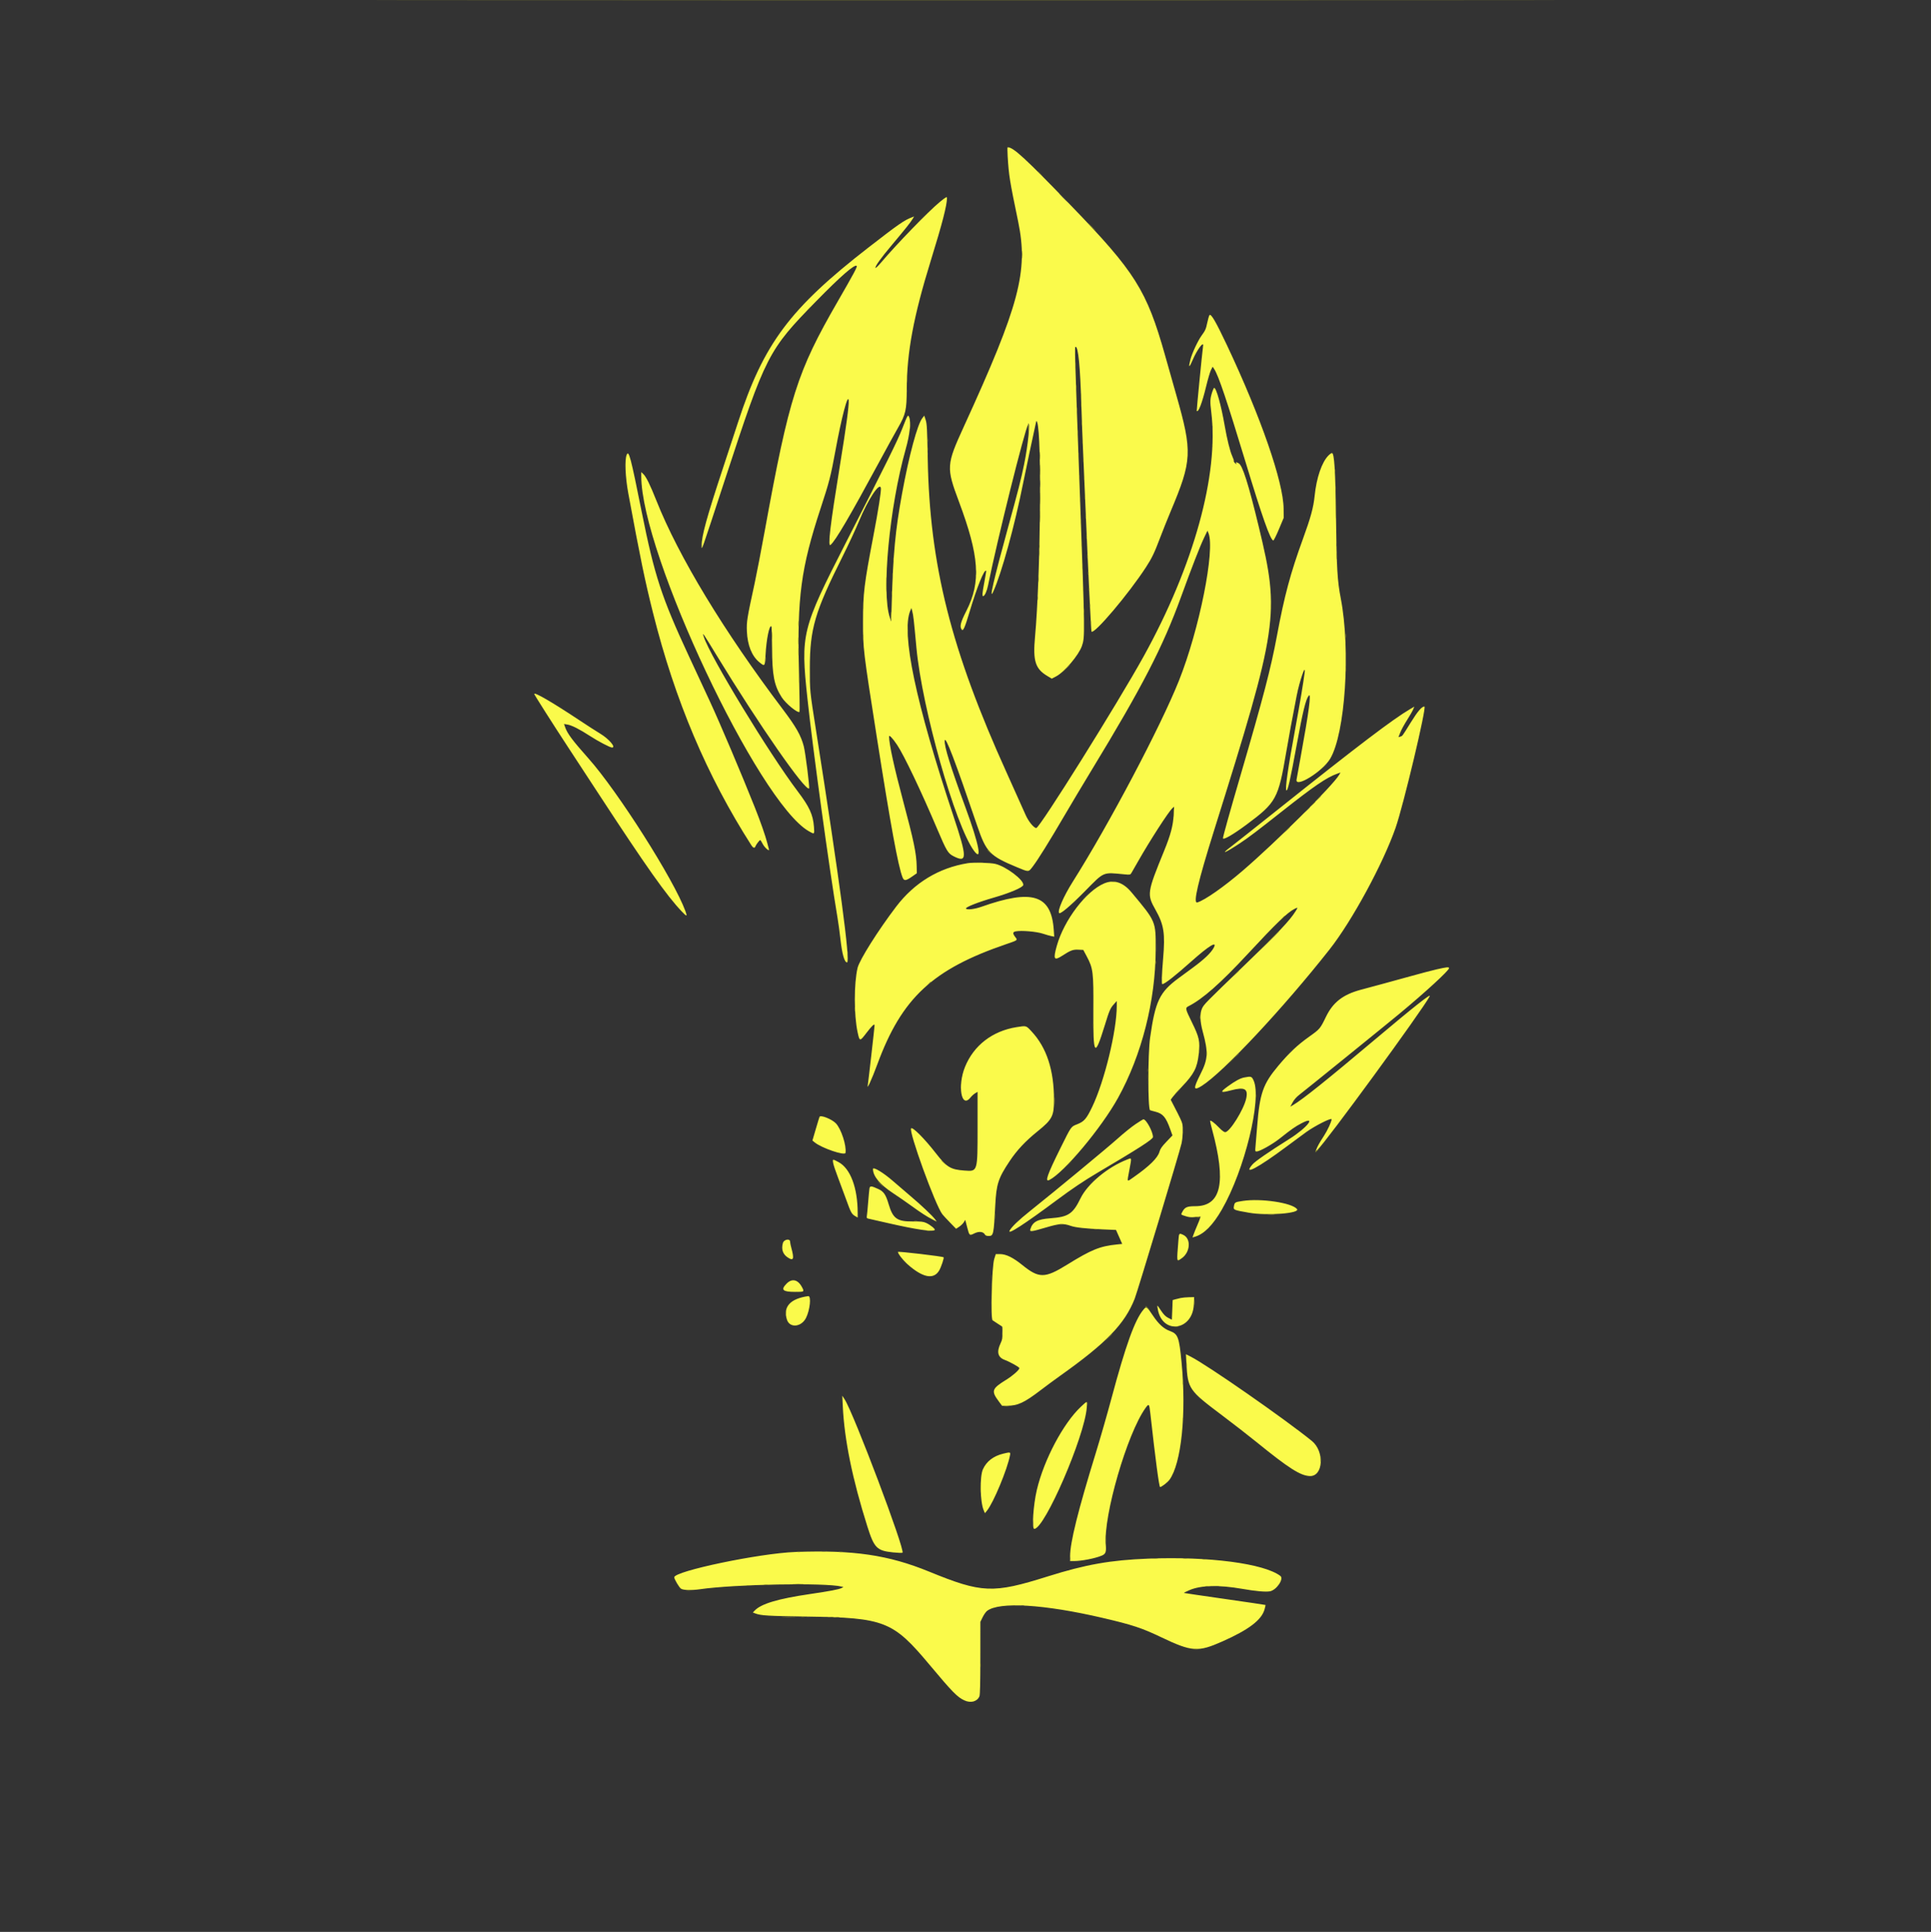 <svg id="svg" version="1.1" xmlns="http://www.w3.org/2000/svg" xmlns:xlink="http://www.w3.org/1999/xlink" width="400" height="400.141" viewBox="0, 0, 400,400.141"><rect x="0" y="0" width="400" height="400.141" fill="#333333" stroke="none"/><g id="svgg"><path id="path0" d="M208.734 32.375 C 208.978 36.365,209.130 37.311,210.912 45.917 C 213.039 56.194,211.189 63.165,199.645 88.380 C 196.038 96.258,196.000 96.833,198.617 103.833 C 202.875 115.219,203.238 120.525,200.170 126.548 C 198.957 128.931,198.752 129.764,199.221 130.405 C 199.508 130.798,199.864 129.998,200.811 126.833 C 202.386 121.569,203.890 117.835,204.279 118.223 C 204.310 118.254,204.147 119.277,203.918 120.495 C 203.444 123.008,203.405 123.559,203.708 123.460 C 204.016 123.360,204.441 122.385,204.671 121.250 C 206.613 111.674,212.209 89.210,212.986 87.877 C 213.475 87.036,212.942 92.289,212.143 96.167 C 211.480 99.388,210.976 101.368,208.826 109.199 C 205.858 120.004,204.791 124.638,205.756 122.525 C 207.451 118.811,210.202 108.829,211.919 100.167 C 212.348 98.002,214.389 88.357,214.600 87.500 C 214.701 87.091,214.705 87.090,214.840 87.442 C 215.838 90.049,215.547 119.396,214.400 131.917 C 213.944 136.881,214.452 138.509,216.918 139.991 L 217.873 140.565 218.779 140.091 C 220.489 139.195,223.459 135.691,224.117 133.795 C 224.757 131.946,224.751 131.502,223.686 102.083 C 222.593 71.926,222.590 71.833,222.815 71.833 C 223.359 71.833,223.751 75.832,223.999 83.917 C 224.095 87.033,224.246 91.121,224.336 93.000 C 224.426 94.879,224.686 100.917,224.915 106.417 C 225.404 118.144,226.013 130.723,226.097 130.814 C 226.667 131.434,233.794 123.013,237.399 117.460 C 238.617 115.584,239.123 114.531,240.300 111.417 C 240.855 109.950,241.845 107.475,242.500 105.917 C 246.944 95.348,247.027 93.649,243.672 81.833 C 242.774 78.671,241.725 74.966,241.340 73.599 C 237.541 60.122,235.155 56.328,221.778 42.500 C 212.241 32.642,209.913 30.500,208.735 30.500 C 208.671 30.500,208.671 31.344,208.734 32.375 M194.651 41.854 C 192.288 43.809,185.792 50.504,182.583 54.293 C 181.942 55.050,181.391 55.588,181.358 55.490 C 181.246 55.155,182.409 53.528,184.750 50.742 C 187.482 47.490,188.647 46.027,189.056 45.335 L 189.351 44.835 188.936 44.993 C 187.289 45.619,186.183 46.386,179.896 51.264 C 163.619 63.893,158.158 71.214,152.868 87.500 C 152.406 88.921,150.976 93.271,149.690 97.167 C 146.397 107.140,145.318 111.076,145.346 113.020 C 145.362 114.068,145.083 114.860,150.253 99.083 C 158.632 73.516,159.142 72.521,169.077 62.377 C 174.177 57.170,177.054 54.665,177.465 55.076 C 177.626 55.237,176.891 56.610,173.484 62.518 C 165.128 77.008,163.475 82.206,158.431 109.862 C 157.651 114.140,156.705 119.053,156.329 120.779 C 154.750 128.028,154.629 128.771,154.713 130.750 C 154.836 133.631,155.732 135.872,157.270 137.140 C 158.427 138.094,158.455 138.064,158.578 135.689 C 158.747 132.436,159.381 129.326,159.791 129.736 C 159.858 129.802,159.920 131.782,159.931 134.136 C 159.956 139.893,160.358 141.969,161.923 144.416 C 162.766 145.733,165.273 147.783,165.618 147.437 C 165.675 147.380,165.623 143.565,165.502 138.959 C 165.102 123.736,165.908 117.694,169.999 105.250 C 171.775 99.846,172.090 98.622,173.060 93.331 C 174.335 86.381,175.679 81.306,175.801 82.980 C 175.879 84.045,175.304 88.299,173.985 96.417 C 171.954 108.913,171.429 113.372,172.046 112.863 C 173.051 112.034,176.042 106.937,182.088 95.750 C 183.623 92.908,185.396 89.684,186.027 88.586 C 187.611 85.829,187.817 84.924,187.830 80.667 C 187.853 72.926,189.236 65.522,192.829 53.917 C 195.193 46.279,196.167 42.506,196.167 40.983 C 196.167 40.679,195.856 40.857,194.651 41.854 M250.515 65.306 C 250.415 65.492,250.221 66.180,250.083 66.833 C 249.802 68.171,249.688 68.428,248.890 69.528 C 248.138 70.563,246.922 73.168,246.596 74.441 C 246.125 76.279,246.326 76.285,247.105 74.455 C 247.948 72.474,249.354 70.570,249.222 71.589 C 248.984 73.431,247.845 85.067,247.898 85.120 C 248.250 85.473,249.010 83.489,249.848 80.028 C 250.210 78.531,250.662 77.002,250.852 76.630 L 251.197 75.954 251.516 76.436 C 252.392 77.754,254.128 82.900,257.977 95.583 C 261.466 107.080,263.123 111.777,263.753 111.954 C 263.846 111.981,264.371 110.933,264.920 109.626 L 265.917 107.250 265.897 105.333 C 265.840 99.820,261.186 86.397,254.180 71.537 C 251.814 66.519,250.794 64.784,250.515 65.306 M251.106 81.192 C 250.658 82.583,250.631 83.137,250.906 85.328 C 252.525 98.229,247.270 117.218,236.891 135.972 C 231.454 145.794,215.372 171.500,214.664 171.500 C 214.143 171.500,213.004 170.084,212.415 168.703 C 212.073 167.904,210.349 164.063,208.582 160.167 C 196.988 134.595,192.569 117.041,192.176 95.000 C 192.068 88.933,192.008 87.786,191.757 87.003 L 191.464 86.089 191.077 86.574 C 190.039 87.876,188.308 94.305,186.856 102.250 C 185.463 109.873,185.011 114.654,184.722 124.828 L 184.611 128.739 184.326 127.898 C 182.568 122.726,184.240 104.987,187.615 93.013 C 188.455 90.031,188.739 87.460,188.342 86.431 C 188.089 85.777,188.032 85.870,186.909 88.750 C 185.900 91.337,183.725 95.738,175.269 112.300 C 166.059 130.339,165.825 131.284,167.255 144.667 C 168.385 155.243,171.772 179.914,173.501 190.167 C 173.679 191.221,173.940 193.128,174.080 194.404 C 174.432 197.596,174.919 199.333,175.462 199.333 C 176.198 199.333,173.927 182.353,169.020 151.167 C 167.735 143.001,167.749 143.144,167.756 138.333 C 167.767 130.228,168.791 126.740,174.524 115.289 C 175.727 112.884,177.271 109.567,177.954 107.917 C 179.803 103.451,182.209 99.796,182.468 101.059 C 182.578 101.590,181.946 105.640,180.919 111.000 C 178.997 121.032,178.774 122.869,178.771 128.750 C 178.768 134.384,178.804 134.681,181.599 152.500 C 184.499 170.985,186.051 179.444,186.959 181.721 C 187.272 182.508,187.630 182.471,189.000 181.512 L 189.917 180.870 189.887 179.392 C 189.835 176.785,189.285 174.140,187.094 165.948 C 185.238 159.011,184.167 154.105,184.167 152.542 C 184.167 152.124,184.900 152.889,185.830 154.278 C 187.268 156.426,190.791 163.817,194.158 171.750 C 196.072 176.258,196.367 176.750,197.508 177.336 C 200.377 178.808,200.378 177.662,197.510 169.056 C 189.696 145.600,186.641 131.064,188.563 126.492 L 188.801 125.927 188.968 126.588 C 189.209 127.536,189.277 128.134,189.835 134.167 C 190.994 146.703,197.867 170.946,201.756 176.214 C 203.527 178.613,202.799 174.875,200.023 167.318 C 196.897 158.807,195.566 154.526,195.696 153.393 C 195.823 152.274,197.858 157.609,202.437 171.070 C 204.291 176.520,205.035 177.293,210.667 179.624 C 213.168 180.659,213.020 180.666,213.929 179.484 C 214.983 178.114,217.337 174.333,220.455 169.000 C 221.875 166.571,224.406 162.333,226.079 159.583 C 236.625 142.249,240.891 133.986,244.683 123.541 C 246.847 117.581,248.578 113.135,249.404 111.417 L 250.125 109.917 250.329 110.417 C 251.745 113.879,248.435 130.408,244.206 141.000 C 240.395 150.543,229.706 170.782,222.230 182.611 C 220.320 185.632,218.984 188.707,219.401 189.123 C 219.662 189.384,221.750 187.617,224.667 184.663 C 228.847 180.431,228.312 180.659,233.024 181.105 C 234.066 181.203,234.145 181.186,234.370 180.813 C 234.502 180.595,235.120 179.517,235.744 178.418 C 238.163 174.155,242.068 168.103,242.846 167.411 L 243.214 167.083 243.123 168.750 C 242.998 171.026,242.499 172.909,241.135 176.250 C 237.614 184.873,237.559 185.243,239.350 188.423 C 241.109 191.548,241.383 193.296,240.934 198.558 C 240.655 201.841,240.593 203.833,240.772 203.833 C 241.248 203.833,243.391 202.154,246.864 199.059 C 250.446 195.867,252.245 194.782,251.409 196.317 C 250.831 197.381,249.448 198.696,247.081 200.437 C 246.099 201.159,244.761 202.144,244.107 202.625 C 240.207 205.494,239.310 207.375,238.242 214.924 C 237.772 218.243,237.757 229.479,238.221 229.944 C 238.247 229.969,238.751 230.113,239.342 230.263 C 240.893 230.657,241.508 231.382,242.405 233.879 L 242.870 235.175 241.633 236.469 C 240.666 237.482,240.346 237.944,240.165 238.590 C 239.815 239.841,238.063 241.560,234.848 243.805 C 233.347 244.854,233.448 245.006,233.928 242.416 C 234.452 239.590,234.492 239.777,233.458 240.178 C 229.456 241.732,225.296 245.193,223.834 248.186 C 222.246 251.434,221.315 252.055,217.621 252.329 C 214.876 252.532,213.896 253.068,213.424 254.625 C 213.258 255.175,213.686 255.124,216.678 254.238 C 219.464 253.413,220.263 253.363,221.818 253.911 C 222.769 254.247,224.907 254.481,228.381 254.630 L 231.179 254.750 231.820 256.197 L 232.460 257.644 231.355 257.757 C 227.848 258.112,226.076 258.831,221.083 261.923 C 216.428 264.805,215.230 264.815,211.750 262.000 C 209.857 260.469,208.414 259.760,207.179 259.754 L 206.274 259.750 205.955 260.750 C 205.456 262.317,205.164 273.148,205.613 273.463 C 205.780 273.580,206.292 273.918,206.750 274.213 L 207.583 274.750 207.632 276.052 C 207.674 277.163,207.619 277.485,207.257 278.250 C 206.413 280.034,206.692 281.133,208.124 281.666 C 209.200 282.066,211.167 283.166,211.167 283.367 C 211.167 283.727,209.789 284.944,208.435 285.780 C 205.419 287.642,205.272 288.087,206.939 290.320 L 207.571 291.167 208.584 291.167 C 210.811 291.167,212.148 290.549,215.547 287.951 C 216.667 287.095,218.521 285.728,219.667 284.914 C 229.192 278.148,232.993 274.214,235.046 269.000 C 235.640 267.490,244.428 238.366,244.752 236.833 C 245.028 235.527,245.100 233.558,244.903 232.733 C 244.787 232.245,244.434 231.497,243.194 229.100 L 242.513 227.784 242.875 227.267 C 243.075 226.983,243.954 226.000,244.828 225.083 C 247.346 222.444,248.003 221.165,248.317 218.292 C 248.604 215.657,248.436 214.876,246.905 211.750 C 245.512 208.907,245.483 208.769,246.193 208.409 C 249.149 206.910,252.829 203.661,258.549 197.500 C 264.347 191.255,266.675 189.010,268.117 188.273 C 268.872 187.887,268.890 187.916,268.394 188.708 C 267.158 190.686,264.810 193.169,257.833 199.881 C 249.733 207.674,249.375 208.038,248.999 208.868 C 248.514 209.937,248.565 211.533,249.153 213.705 C 250.318 218.002,250.241 219.377,248.660 222.493 C 247.120 225.530,247.183 226.030,248.966 224.895 C 253.445 222.046,265.737 208.920,275.402 196.667 C 280.052 190.771,286.493 178.909,289.094 171.449 C 290.719 166.791,295.584 146.333,295.067 146.333 C 294.515 146.333,293.668 147.325,292.218 149.667 C 290.391 152.615,290.531 152.428,290.051 152.573 L 289.685 152.683 290.066 151.710 C 290.276 151.175,290.903 150.021,291.460 149.146 C 292.017 148.271,292.585 147.286,292.723 146.957 L 292.973 146.358 292.111 146.862 C 288.538 148.954,281.326 154.431,264.833 167.579 C 260.021 171.415,255.538 174.965,254.871 175.467 C 252.651 177.138,253.872 176.625,256.917 174.608 C 258.635 173.469,260.458 172.088,265.471 168.127 C 272.195 162.813,274.819 161.020,276.997 160.251 L 277.679 160.010 277.381 160.517 C 276.082 162.723,264.221 174.503,257.417 180.344 C 253.520 183.689,249.560 186.459,248.016 186.919 C 247.092 187.195,248.149 182.660,251.494 172.000 C 264.806 129.581,265.144 127.291,260.767 109.167 C 258.593 100.160,257.376 96.328,256.568 95.943 C 255.990 95.668,255.965 95.667,256.070 95.942 C 256.171 96.206,256.152 96.205,255.844 95.927 C 255.659 95.759,255.543 95.565,255.586 95.495 C 255.629 95.426,255.480 94.966,255.255 94.474 C 254.791 93.460,254.190 91.030,253.675 88.083 C 252.938 83.863,251.950 80.333,251.506 80.333 C 251.439 80.333,251.259 80.720,251.106 81.192 M129.818 94.193 C 129.380 95.233,129.528 98.818,130.147 102.167 C 132.657 115.732,133.577 120.182,135.264 126.917 C 139.806 145.046,146.437 160.707,155.671 175.122 C 155.990 175.619,156.323 175.726,156.448 175.372 C 156.585 174.981,157.320 174.000,157.475 174.000 C 157.544 174.000,157.760 174.329,157.955 174.730 C 158.338 175.519,159.458 176.509,159.278 175.900 C 159.226 175.726,159.068 175.124,158.926 174.563 C 158.563 173.127,157.515 170.131,156.359 167.227 C 153.610 160.324,149.110 149.706,147.079 145.333 C 145.822 142.629,143.838 138.354,142.668 135.833 C 137.021 123.663,135.577 119.238,132.906 105.917 C 130.645 94.639,130.255 93.158,129.818 94.193 M275.196 94.330 C 273.813 95.713,272.706 98.939,272.323 102.707 C 272.076 105.127,271.517 107.181,269.882 111.667 C 267.318 118.700,266.049 123.432,264.517 131.672 C 263.267 138.395,261.712 144.358,256.997 160.500 C 254.774 168.110,253.333 173.264,253.333 173.603 C 253.333 174.075,255.397 172.890,258.207 170.804 C 264.368 166.230,264.794 165.455,266.430 155.833 C 266.987 152.559,267.697 148.724,268.604 144.091 C 269.207 141.014,270.521 137.225,270.247 139.352 C 269.962 141.569,269.320 145.409,268.403 150.380 C 266.790 159.119,266.168 163.402,266.469 163.702 C 266.730 163.963,267.272 161.583,268.581 154.417 C 269.871 147.360,270.482 144.856,271.104 144.083 C 271.673 143.376,271.147 147.360,269.432 156.750 C 269.013 159.042,268.628 161.163,268.577 161.464 C 268.256 163.334,273.981 159.786,275.546 157.145 C 278.661 151.887,279.800 134.651,277.739 123.952 C 277.025 120.249,276.883 117.826,276.747 107.000 C 276.627 97.437,276.397 93.833,275.908 93.833 C 275.789 93.833,275.469 94.057,275.196 94.330 M132.833 98.603 C 132.833 114.740,157.090 166.168,167.523 172.151 C 168.742 172.850,168.731 172.860,168.606 171.239 C 168.413 168.728,167.677 167.122,165.252 163.917 C 159.372 156.148,147.117 135.995,145.792 131.917 C 145.429 130.798,145.503 130.904,148.454 135.750 C 157.123 149.987,166.874 164.014,167.599 163.290 C 167.755 163.134,166.846 155.907,166.504 154.583 C 165.925 152.345,164.908 150.549,162.161 146.917 C 149.975 130.799,140.569 115.275,135.975 103.696 C 134.662 100.387,133.838 98.719,133.239 98.157 L 132.833 97.775 132.833 98.603 M110.667 143.738 C 110.667 143.890,114.547 149.993,117.721 154.833 C 119.555 157.629,122.389 161.958,124.019 164.452 C 133.867 179.523,138.146 185.572,141.233 188.792 C 142.299 189.903,142.410 189.890,141.979 188.708 C 139.616 182.236,127.975 163.905,121.890 157.075 C 118.635 153.422,117.541 151.963,117.084 150.667 L 116.833 149.957 117.525 150.068 C 118.422 150.211,120.051 151.035,122.198 152.431 C 123.915 153.547,126.371 154.833,126.785 154.833 C 127.665 154.833,126.134 153.036,124.333 151.955 C 123.554 151.487,121.604 150.232,120.000 149.166 C 114.450 145.478,110.667 143.278,110.667 143.738 M200.500 178.779 C 194.471 179.755,189.411 182.823,185.627 187.798 C 181.895 192.703,178.035 198.829,177.646 200.461 C 176.879 203.678,176.881 210.261,177.650 213.800 C 178.073 215.749,178.097 215.751,179.485 213.936 C 180.637 212.431,181.167 211.940,181.167 212.379 C 181.167 212.698,179.837 224.384,179.764 224.708 C 179.473 225.996,180.553 223.658,181.751 220.408 C 186.804 206.696,193.184 200.758,208.458 195.548 C 210.829 194.739,210.822 194.744,210.356 194.147 C 209.733 193.349,209.749 193.031,210.419 192.905 C 211.601 192.684,214.671 192.944,216.000 193.379 C 216.688 193.604,217.505 193.836,217.817 193.895 L 218.383 194.002 218.279 192.543 C 217.763 185.323,213.837 184.085,203.292 187.817 C 201.872 188.320,200.291 188.503,200.097 188.188 C 199.926 187.913,202.616 186.852,205.845 185.922 C 209.183 184.960,211.874 183.813,211.966 183.314 C 212.154 182.293,208.401 179.453,206.167 178.927 C 205.158 178.689,201.626 178.597,200.500 178.779 M228.743 182.968 C 224.995 184.538,220.415 190.561,218.915 195.894 C 218.120 198.720,218.324 199.071,220.092 197.921 C 221.758 196.838,222.271 196.647,223.375 196.701 L 224.400 196.750 225.111 198.083 C 226.439 200.572,226.534 201.349,226.486 209.246 C 226.428 218.768,226.743 219.194,228.836 212.417 C 229.825 209.210,229.990 208.831,230.773 207.958 L 231.333 207.332 231.333 208.347 C 231.333 213.490,228.792 223.937,226.250 229.250 C 225.064 231.728,224.587 232.283,223.163 232.847 C 221.823 233.377,221.957 233.189,219.687 237.765 C 216.909 243.369,216.372 244.910,217.375 244.400 C 220.433 242.848,228.143 233.635,231.588 227.417 C 236.496 218.560,239.365 207.293,239.398 196.750 C 239.416 190.752,239.498 190.946,234.379 184.814 C 232.653 182.747,230.754 182.125,228.743 182.968 M297.603 200.775 C 296.605 201.004,294.318 201.604,292.519 202.107 C 290.721 202.610,287.862 203.393,286.167 203.848 C 284.471 204.303,282.521 204.828,281.833 205.015 C 278.170 206.010,276.123 207.605,274.670 210.599 C 273.471 213.070,273.414 213.138,271.213 214.705 C 268.738 216.467,267.064 218.043,264.791 220.750 C 261.626 224.518,260.945 226.465,260.419 233.250 C 260.284 234.992,260.128 236.885,260.073 237.458 C 259.981 238.419,259.999 238.500,260.303 238.500 C 260.928 238.500,263.587 237.010,265.083 235.822 C 267.557 233.857,268.263 233.362,269.586 232.665 C 272.839 230.952,270.809 233.567,267.057 235.921 C 262.808 238.589,260.002 240.528,259.437 241.188 C 257.370 243.603,260.518 241.948,266.583 237.430 C 268.325 236.133,270.125 234.804,270.583 234.476 C 272.424 233.158,275.833 231.440,275.833 231.830 C 275.833 232.307,275.008 234.092,274.234 235.288 C 273.290 236.745,272.931 237.388,272.654 238.116 L 272.483 238.567 272.843 238.242 C 274.584 236.669,294.622 209.265,296.158 206.355 C 296.543 205.626,292.871 208.529,284.583 215.507 C 274.810 223.736,269.926 227.646,267.932 228.837 L 267.280 229.227 267.765 228.332 C 268.074 227.762,268.574 227.191,269.142 226.760 C 270.225 225.939,287.148 212.243,289.833 210.015 C 295.279 205.496,300.167 201.007,300.167 200.526 C 300.167 200.252,299.663 200.300,297.603 200.775 M210.583 212.744 C 205.579 213.536,201.695 216.532,199.895 220.988 C 198.309 224.916,199.141 229.672,201.008 227.348 C 201.277 227.014,201.722 226.607,201.998 226.444 L 202.500 226.148 202.500 233.496 C 202.500 242.779,202.539 242.650,199.784 242.449 C 196.888 242.238,196.132 241.776,193.819 238.806 C 191.523 235.856,189.062 233.383,188.742 233.703 C 188.174 234.271,193.752 249.638,195.202 251.500 C 195.381 251.729,196.094 252.501,196.788 253.214 L 198.049 254.512 198.698 254.083 C 199.054 253.847,199.482 253.431,199.647 253.158 L 199.949 252.663 200.328 254.123 C 200.808 255.971,200.808 255.971,201.838 255.461 C 202.787 254.992,203.691 255.090,204.017 255.698 C 204.131 255.911,204.372 256.000,204.831 256.000 C 205.789 256.000,205.861 255.658,206.164 249.667 C 206.387 245.253,206.780 244.044,209.146 240.494 C 210.663 238.218,212.415 236.351,214.954 234.303 C 217.954 231.884,218.333 231.158,218.333 227.838 C 218.333 221.616,216.811 216.971,213.671 213.615 C 212.525 212.389,212.633 212.420,210.583 212.744 M257.712 223.176 C 256.890 223.338,255.860 223.901,254.292 225.044 C 252.641 226.248,252.789 226.413,255.000 225.833 C 257.820 225.094,258.580 225.500,258.148 227.512 C 257.656 229.809,254.727 234.500,253.785 234.500 C 253.572 234.500,253.091 234.145,252.590 233.619 C 251.571 232.551,250.667 231.882,250.667 232.197 C 250.667 232.318,250.850 233.092,251.074 233.917 C 254.063 244.920,252.986 249.833,247.585 249.833 C 245.879 249.833,245.412 250.041,244.901 251.030 C 244.595 251.623,244.536 251.552,245.625 251.907 C 246.292 252.126,246.760 252.165,247.601 252.075 L 248.703 251.957 248.583 252.354 C 248.517 252.572,248.240 253.263,247.968 253.891 C 247.696 254.518,247.373 255.318,247.250 255.667 L 247.026 256.303 247.481 256.172 C 249.408 255.620,251.236 253.780,253.127 250.491 C 257.799 242.368,261.426 227.589,259.681 223.792 C 259.283 222.925,259.166 222.889,257.712 223.176 M169.764 231.313 C 169.729 231.370,169.384 232.500,168.996 233.824 L 168.291 236.231 168.770 236.622 C 170.208 237.796,175.032 239.435,175.140 238.787 C 175.387 237.305,174.241 233.793,173.141 232.660 C 172.306 231.800,170.021 230.888,169.764 231.313 M235.238 232.826 C 234.419 233.372,232.737 234.729,231.500 235.842 C 229.374 237.754,218.629 246.638,213.308 250.883 C 211.029 252.701,209.547 254.122,209.143 254.878 C 208.592 255.907,212.135 253.614,219.083 248.445 C 222.112 246.192,224.555 244.553,227.333 242.912 C 235.958 237.819,238.829 235.970,238.832 235.511 C 238.838 234.421,237.443 231.833,236.848 231.833 C 236.781 231.833,236.056 232.280,235.238 232.826 M172.586 240.875 C 172.650 241.265,173.077 242.558,173.536 243.750 C 173.995 244.942,174.769 247.028,175.256 248.385 C 176.252 251.161,176.413 251.459,177.147 251.884 L 177.667 252.186 177.667 251.253 C 177.667 246.020,176.158 242.008,173.698 240.697 C 172.443 240.028,172.448 240.027,172.586 240.875 M180.833 242.125 C 180.833 243.616,182.259 245.334,184.987 247.128 C 186.048 247.827,187.704 248.970,188.667 249.669 C 190.741 251.176,192.011 251.997,193.182 252.591 L 194.042 253.027 193.703 252.555 C 193.194 251.845,190.821 249.598,188.667 247.786 C 187.612 246.899,185.956 245.478,184.985 244.628 C 183.003 242.892,180.833 241.584,180.833 242.125 M180.098 246.207 C 180.052 246.506,179.934 247.762,179.837 249.000 C 179.739 250.237,179.621 251.492,179.573 251.787 C 179.499 252.245,179.543 252.336,179.868 252.407 C 180.078 252.453,181.900 252.867,183.918 253.327 C 189.890 254.689,193.216 255.178,193.632 254.755 C 193.801 254.582,192.713 253.689,191.861 253.301 C 191.253 253.024,190.798 252.975,188.984 252.989 C 185.848 253.014,184.958 252.373,184.098 249.467 C 183.495 247.431,183.074 246.803,181.967 246.288 C 180.450 245.583,180.197 245.572,180.098 246.207 M257.443 248.740 C 255.784 248.992,255.749 249.014,255.598 249.866 C 255.467 250.601,255.539 250.632,258.750 251.190 C 262.507 251.844,269.407 251.309,268.670 250.421 C 267.593 249.122,261.211 248.167,257.443 248.740 M244.113 256.792 C 243.734 261.614,243.692 261.368,244.767 260.632 C 246.567 259.398,246.775 256.564,245.122 255.780 C 244.249 255.365,244.223 255.391,244.113 256.792 M162.175 257.458 C 161.818 258.746,162.145 259.747,163.146 260.427 C 164.385 261.269,164.564 260.787,163.904 258.391 C 163.773 257.919,163.667 257.375,163.667 257.183 C 163.667 256.463,162.386 256.700,162.175 257.458 M186.000 259.301 C 186.000 259.657,187.048 261.016,187.930 261.805 C 191.122 264.656,193.412 265.112,194.564 263.124 C 194.958 262.444,195.595 260.540,195.470 260.415 C 195.280 260.225,186.000 259.133,186.000 259.301 M162.888 265.920 C 161.697 267.163,162.141 267.574,164.682 267.580 C 166.591 267.584,166.625 267.564,166.186 266.704 C 165.315 264.997,164.058 264.698,162.888 265.920 M167.417 268.457 C 163.682 268.978,162.147 270.686,163.019 273.350 C 163.591 275.098,165.980 274.886,166.949 273.000 C 167.786 271.373,168.095 268.362,167.417 268.457 M244.583 268.845 C 244.217 268.923,243.692 269.051,243.417 269.130 L 242.917 269.273 242.833 271.307 L 242.750 273.341 242.000 272.962 C 241.446 272.682,241.056 272.290,240.508 271.464 C 239.644 270.161,239.647 270.162,239.849 271.250 C 240.824 276.479,247.050 275.608,247.301 270.208 L 247.373 268.667 246.312 268.685 C 245.728 268.695,244.950 268.767,244.583 268.845 M236.839 271.286 C 235.067 273.400,233.193 278.611,230.227 289.667 C 229.354 292.921,227.900 297.983,226.996 300.917 C 223.290 312.941,221.667 319.470,221.667 322.350 L 221.667 323.333 222.458 323.333 C 224.045 323.331,226.876 322.778,228.225 322.206 C 229.037 321.862,229.187 321.458,229.060 319.954 C 228.551 313.922,233.488 296.926,237.282 291.644 C 238.009 290.632,238.060 290.692,238.298 292.833 C 239.344 302.248,240.107 308.000,240.311 308.000 C 240.610 308.000,241.847 307.047,242.241 306.512 C 244.712 303.163,245.781 292.817,244.756 282.167 C 244.251 276.922,244.018 276.294,242.348 275.685 C 241.073 275.221,240.024 274.271,238.842 272.513 C 237.508 270.529,237.485 270.515,236.839 271.286 M245.762 282.371 C 246.051 287.683,246.237 287.953,253.223 293.201 C 255.438 294.865,258.600 297.321,260.250 298.660 C 267.012 304.148,269.397 305.667,271.342 305.725 C 274.124 305.807,274.409 300.609,271.741 298.447 C 266.037 293.826,250.076 282.721,246.660 280.997 L 245.660 280.492 245.762 282.371 M174.580 291.250 C 174.911 298.228,176.577 306.380,179.672 316.167 C 181.082 320.623,181.635 321.185,184.957 321.532 C 185.986 321.640,186.883 321.673,186.950 321.605 C 187.523 321.032,176.855 292.756,174.963 289.833 L 174.477 289.083 174.580 291.250 M223.924 291.351 C 220.264 294.775,216.255 302.330,214.779 308.583 C 214.043 311.704,213.714 316.667,214.244 316.667 C 216.396 316.667,224.659 297.582,225.122 291.542 C 225.234 290.083,225.273 290.090,223.924 291.351 M207.795 301.092 C 205.785 301.580,204.355 302.681,203.612 304.313 C 202.926 305.819,203.018 311.036,203.761 312.794 L 204.024 313.417 204.433 312.917 C 205.800 311.248,208.710 304.241,209.227 301.375 C 209.341 300.745,209.279 300.733,207.795 301.092 M164.750 321.450 C 157.330 321.724,139.667 325.417,139.667 326.694 C 139.667 327.081,140.692 328.812,141.067 329.057 C 141.552 329.375,143.249 329.423,145.007 329.169 C 152.171 328.132,170.933 327.778,174.316 328.616 L 174.716 328.715 174.316 328.923 C 173.773 329.205,171.908 329.559,167.750 330.170 C 161.128 331.143,157.644 332.188,156.318 333.600 L 155.951 333.990 156.434 334.174 C 157.628 334.629,158.913 334.708,167.167 334.831 C 183.246 335.071,184.971 335.750,192.563 344.828 C 197.277 350.465,198.288 351.499,199.750 352.181 C 201.085 352.805,202.400 352.457,202.882 351.353 C 203.016 351.047,203.075 348.675,203.078 343.417 L 203.083 335.917 203.552 334.962 C 203.810 334.437,204.214 333.856,204.450 333.670 C 206.940 331.712,216.262 332.271,228.417 335.108 C 234.567 336.544,236.488 337.177,240.500 339.090 C 246.919 342.150,248.145 342.234,253.250 339.964 C 258.647 337.564,261.302 335.556,261.930 333.397 C 262.077 332.890,262.172 332.453,262.140 332.426 C 262.109 332.399,258.296 331.835,253.667 331.173 C 249.037 330.511,245.232 329.952,245.210 329.931 C 245.188 329.910,245.713 329.654,246.377 329.363 C 248.703 328.344,252.492 328.244,257.250 329.076 C 260.126 329.579,262.184 329.763,263.069 329.597 C 264.430 329.342,266.012 327.005,265.225 326.412 C 261.799 323.831,250.449 322.344,237.882 322.829 C 230.032 323.131,224.911 324.037,217.025 326.517 C 205.654 330.092,203.425 330.001,192.452 325.514 C 184.020 322.066,176.788 321.005,164.750 321.450 " stroke="none" fill="#fafa4b" fill-rule="evenodd"></path><path id="path1" d="M399.916 199.917 C 399.916 309.825,399.935 354.763,399.958 299.778 C 399.981 244.793,399.981 154.868,399.958 99.945 C 399.935 45.021,399.916 90.008,399.916 199.917 M223.883 83.833 C 223.883 84.337,223.915 84.544,223.953 84.292 C 223.991 84.040,223.991 83.627,223.953 83.375 C 223.915 83.123,223.883 83.329,223.883 83.833 M192.205 91.167 C 192.205 91.487,192.240 91.619,192.282 91.458 C 192.323 91.298,192.323 91.035,192.282 90.875 C 192.240 90.715,192.205 90.846,192.205 91.167 M192.205 93.000 C 192.205 93.321,192.240 93.452,192.282 93.292 C 192.323 93.131,192.323 92.869,192.282 92.708 C 192.240 92.548,192.205 92.679,192.205 93.000 M215.395 97.333 C 215.395 98.296,215.423 98.690,215.456 98.208 C 215.490 97.727,215.490 96.940,215.456 96.458 C 215.423 95.977,215.395 96.371,215.395 97.333 M276.717 101.167 C 276.717 101.671,276.748 101.877,276.786 101.625 C 276.824 101.373,276.824 100.960,276.786 100.708 C 276.748 100.456,276.717 100.662,276.717 101.167 M215.397 103.250 C 215.397 104.350,215.424 104.778,215.457 104.202 C 215.490 103.625,215.489 102.725,215.456 102.202 C 215.423 101.678,215.397 102.150,215.397 103.250 M215.205 113.167 C 215.205 113.487,215.240 113.619,215.282 113.458 C 215.323 113.298,215.323 113.035,215.282 112.875 C 215.240 112.715,215.205 112.846,215.205 113.167 M165.388 132.750 C 165.389 133.392,165.419 133.634,165.455 133.288 C 165.491 132.942,165.490 132.417,165.454 132.121 C 165.417 131.825,165.387 132.108,165.388 132.750 M271.824 166.625 L 271.250 167.250 271.875 166.676 C 272.457 166.141,272.577 166.000,272.449 166.000 C 272.422 166.000,272.140 166.281,271.824 166.625 M254.991 219.792 L 254.417 220.417 255.042 219.842 C 255.385 219.526,255.667 219.245,255.667 219.217 C 255.667 219.090,255.526 219.210,254.991 219.792 M237.714 222.917 C 237.716 223.375,237.748 223.543,237.786 223.289 C 237.825 223.036,237.824 222.661,237.784 222.456 C 237.744 222.251,237.713 222.458,237.714 222.917 M260.205 227.000 C 260.205 227.321,260.240 227.452,260.282 227.292 C 260.323 227.131,260.323 226.869,260.282 226.708 C 260.240 226.548,260.205 226.679,260.205 227.000 M221.324 241.125 L 220.750 241.750 221.375 241.176 C 221.719 240.860,222.000 240.578,222.000 240.551 C 222.000 240.423,221.859 240.543,221.324 241.125 M205.375 264.417 C 205.377 264.783,205.411 264.914,205.451 264.706 C 205.491 264.499,205.490 264.199,205.448 264.040 C 205.406 263.880,205.374 264.050,205.375 264.417 M165.960 334.951 C 166.168 334.991,166.468 334.990,166.627 334.948 C 166.786 334.906,166.617 334.874,166.250 334.875 C 165.883 334.877,165.753 334.911,165.960 334.951 M171.960 334.951 C 172.168 334.991,172.468 334.990,172.627 334.948 C 172.786 334.906,172.617 334.874,172.250 334.875 C 171.883 334.877,171.753 334.911,171.960 334.951 " stroke="none" fill="#5b5b1d" fill-rule="evenodd"></path><path id="path2" d="M220.167 40.917 C 220.665 41.421,221.109 41.833,221.155 41.833 C 221.201 41.833,220.831 41.421,220.333 40.917 C 219.835 40.412,219.391 40.000,219.345 40.000 C 219.299 40.000,219.669 40.412,220.167 40.917 M190.744 45.375 L 189.917 46.250 190.792 45.423 C 191.273 44.968,191.667 44.574,191.667 44.548 C 191.667 44.424,191.512 44.562,190.744 45.375 M187.872 81.000 C 187.872 81.321,187.906 81.452,187.948 81.292 C 187.990 81.131,187.990 80.869,187.948 80.708 C 187.906 80.548,187.872 80.679,187.872 81.000 M251.039 88.500 C 251.039 88.821,251.073 88.952,251.115 88.792 C 251.157 88.631,251.157 88.369,251.115 88.208 C 251.073 88.048,251.039 88.179,251.039 88.500 M192.205 94.000 C 192.205 94.321,192.240 94.452,192.282 94.292 C 192.323 94.131,192.323 93.869,192.282 93.708 C 192.240 93.548,192.205 93.679,192.205 94.000 M215.389 100.167 C 215.389 100.854,215.419 101.135,215.455 100.792 C 215.491 100.448,215.491 99.885,215.455 99.542 C 215.419 99.198,215.389 99.479,215.389 100.167 M171.712 111.833 C 171.712 112.246,171.745 112.415,171.784 112.208 C 171.824 112.002,171.824 111.665,171.784 111.458 C 171.745 111.252,171.712 111.421,171.712 111.833 M276.872 112.833 C 276.872 113.154,276.906 113.285,276.948 113.125 C 276.990 112.965,276.990 112.702,276.948 112.542 C 276.906 112.381,276.872 112.513,276.872 112.833 M145.209 113.083 C 145.211 113.450,145.245 113.580,145.285 113.373 C 145.324 113.166,145.323 112.866,145.281 112.706 C 145.239 112.547,145.207 112.717,145.209 113.083 M202.048 118.583 C 202.049 119.042,202.081 119.209,202.120 118.956 C 202.158 118.703,202.157 118.328,202.117 118.123 C 202.078 117.918,202.046 118.125,202.048 118.583 M274.240 158.875 L 273.750 159.417 274.292 158.927 C 274.590 158.658,274.833 158.414,274.833 158.385 C 274.833 158.257,274.696 158.370,274.240 158.875 M270.658 167.792 L 270.083 168.417 270.708 167.842 C 271.290 167.308,271.410 167.167,271.283 167.167 C 271.255 167.167,270.974 167.448,270.658 167.792 M224.833 185.583 C 224.428 185.996,224.135 186.333,224.181 186.333 C 224.226 186.333,224.595 185.996,225.000 185.583 C 225.405 185.171,225.699 184.833,225.653 184.833 C 225.607 184.833,225.238 185.171,224.833 185.583 M222.406 187.042 L 221.917 187.583 222.458 187.094 C 222.963 186.638,223.077 186.500,222.948 186.500 C 222.919 186.500,222.675 186.744,222.406 187.042 M239.559 196.250 C 239.559 197.075,239.587 197.434,239.622 197.047 C 239.657 196.660,239.657 195.985,239.623 195.547 C 239.588 195.109,239.560 195.425,239.559 196.250 M240.539 202.667 C 240.539 202.987,240.573 203.119,240.615 202.958 C 240.657 202.798,240.657 202.535,240.615 202.375 C 240.573 202.215,240.539 202.346,240.539 202.667 M267.333 217.750 C 266.928 218.162,266.635 218.500,266.681 218.500 C 266.726 218.500,267.095 218.162,267.500 217.750 C 267.905 217.338,268.199 217.000,268.153 217.000 C 268.107 217.000,267.738 217.338,267.333 217.750 M237.705 224.167 C 237.705 224.487,237.740 224.619,237.782 224.458 C 237.823 224.298,237.823 224.035,237.782 223.875 C 237.740 223.715,237.705 223.846,237.705 224.167 M198.875 225.083 C 198.877 225.450,198.911 225.580,198.951 225.373 C 198.991 225.166,198.990 224.866,198.948 224.706 C 198.906 224.547,198.874 224.717,198.875 225.083 M226.075 244.875 L 225.417 245.583 226.125 244.925 C 226.515 244.562,226.833 244.243,226.833 244.216 C 226.833 244.090,226.688 244.216,226.075 244.875 M210.324 253.292 L 209.750 253.917 210.375 253.342 C 210.719 253.026,211.000 252.745,211.000 252.717 C 211.000 252.590,210.859 252.710,210.324 253.292 M186.833 260.885 C 186.833 260.914,187.077 261.158,187.375 261.427 L 187.917 261.917 187.427 261.375 C 186.971 260.870,186.833 260.757,186.833 260.885 M242.712 270.000 C 242.712 270.412,242.745 270.581,242.784 270.375 C 242.824 270.169,242.824 269.831,242.784 269.625 C 242.745 269.419,242.712 269.587,242.712 270.000 M205.214 272.250 C 205.216 272.708,205.248 272.876,205.286 272.623 C 205.325 272.369,205.324 271.994,205.284 271.789 C 205.244 271.584,205.213 271.792,205.214 272.250 M207.496 275.466 L 207.576 276.250 207.633 275.603 C 207.664 275.247,207.628 274.894,207.552 274.819 C 207.477 274.744,207.452 275.035,207.496 275.466 M247.826 289.042 C 248.517 289.778,248.667 289.910,248.667 289.785 C 248.667 289.758,248.310 289.402,247.875 288.993 L 247.083 288.250 247.826 289.042 M213.890 315.583 C 213.891 316.317,213.920 316.596,213.956 316.204 C 213.991 315.812,213.990 315.212,213.954 314.871 C 213.919 314.529,213.890 314.850,213.890 315.583 M170.125 321.287 C 170.423 321.324,170.910 321.324,171.208 321.287 C 171.506 321.250,171.262 321.220,170.667 321.220 C 170.071 321.220,169.827 321.250,170.125 321.287 M221.545 322.833 C 221.545 323.246,221.578 323.415,221.618 323.208 C 221.657 323.002,221.657 322.665,221.618 322.458 C 221.578 322.252,221.545 322.421,221.545 322.833 M251.461 328.621 C 251.761 328.658,252.211 328.657,252.461 328.619 C 252.712 328.581,252.467 328.551,251.917 328.552 C 251.367 328.553,251.162 328.584,251.461 328.621 M211.542 332.615 C 211.702 332.657,211.965 332.657,212.125 332.615 C 212.285 332.573,212.154 332.539,211.833 332.539 C 211.512 332.539,211.381 332.573,211.542 332.615 M167.127 334.951 C 167.334 334.991,167.634 334.990,167.794 334.948 C 167.953 334.906,167.783 334.874,167.417 334.875 C 167.050 334.877,166.920 334.911,167.127 334.951 M170.794 334.951 C 171.001 334.991,171.301 334.990,171.460 334.948 C 171.620 334.906,171.450 334.874,171.083 334.875 C 170.717 334.877,170.586 334.911,170.794 334.951 " stroke="none" fill="#444444" fill-rule="evenodd"></path><path id="path3" d="M99.958 0.125 C 154.981 0.148,245.019 0.148,300.042 0.125 C 355.065 0.102,310.046 0.083,200.000 0.083 C 89.954 0.083,44.935 0.102,99.958 0.125 M215.000 35.552 C 215.000 35.581,215.244 35.825,215.542 36.094 L 216.083 36.583 215.594 36.042 C 215.138 35.537,215.000 35.423,215.000 35.552 M226.083 47.000 C 226.535 47.458,226.942 47.833,226.987 47.833 C 227.033 47.833,226.701 47.458,226.250 47.000 C 225.799 46.542,225.392 46.167,225.346 46.167 C 225.300 46.167,225.632 46.542,226.083 47.000 M211.724 52.750 C 211.724 53.483,211.754 53.763,211.789 53.371 C 211.824 52.979,211.824 52.379,211.788 52.037 C 211.752 51.696,211.723 52.017,211.724 52.750 M167.406 64.042 L 166.917 64.583 167.458 64.094 C 167.756 63.825,168.000 63.581,168.000 63.552 C 168.000 63.423,167.862 63.537,167.406 64.042 M222.714 75.583 C 222.716 76.042,222.748 76.209,222.786 75.956 C 222.825 75.703,222.824 75.328,222.784 75.123 C 222.744 74.918,222.713 75.125,222.714 75.583 M187.888 78.583 C 187.889 79.225,187.919 79.467,187.955 79.121 C 187.991 78.775,187.990 78.250,187.954 77.955 C 187.917 77.659,187.887 77.942,187.888 78.583 M222.879 80.167 C 222.879 80.579,222.911 80.748,222.951 80.542 C 222.991 80.335,222.991 79.998,222.951 79.792 C 222.911 79.585,222.879 79.754,222.879 80.167 M223.885 82.083 C 223.886 82.633,223.917 82.838,223.954 82.539 C 223.991 82.239,223.990 81.789,223.952 81.539 C 223.914 81.288,223.884 81.533,223.885 82.083 M223.045 84.833 C 223.045 85.246,223.078 85.415,223.118 85.208 C 223.157 85.002,223.157 84.665,223.118 84.458 C 223.078 84.252,223.045 84.421,223.045 84.833 M224.045 87.667 C 224.045 88.079,224.078 88.248,224.118 88.042 C 224.157 87.835,224.157 87.498,224.118 87.292 C 224.078 87.085,224.045 87.254,224.045 87.667 M188.553 88.167 C 188.553 88.763,188.584 89.006,188.621 88.708 C 188.658 88.410,188.658 87.923,188.621 87.625 C 188.584 87.327,188.553 87.571,188.553 88.167 M212.974 87.875 C 212.941 87.990,212.957 88.533,213.012 89.083 L 213.111 90.083 213.139 88.875 C 213.165 87.731,213.112 87.407,212.974 87.875 M223.212 89.500 C 223.212 89.912,223.245 90.081,223.284 89.875 C 223.324 89.669,223.324 89.331,223.284 89.125 C 223.245 88.919,223.212 89.087,223.212 89.500 M224.209 91.583 C 224.211 91.950,224.245 92.080,224.285 91.873 C 224.324 91.666,224.323 91.366,224.281 91.206 C 224.239 91.047,224.207 91.217,224.209 91.583 M251.039 92.333 C 251.039 92.654,251.073 92.785,251.115 92.625 C 251.157 92.465,251.157 92.202,251.115 92.042 C 251.073 91.881,251.039 92.013,251.039 92.333 M215.390 94.417 C 215.391 95.150,215.420 95.429,215.456 95.037 C 215.491 94.645,215.490 94.045,215.454 93.704 C 215.419 93.363,215.390 93.683,215.390 94.417 M223.379 94.167 C 223.379 94.579,223.411 94.748,223.451 94.542 C 223.491 94.335,223.491 93.998,223.451 93.792 C 223.411 93.585,223.379 93.754,223.379 94.167 M224.375 95.417 C 224.377 95.783,224.411 95.914,224.451 95.706 C 224.491 95.499,224.490 95.199,224.448 95.040 C 224.406 94.880,224.374 95.050,224.375 95.417 M276.539 97.500 C 276.539 97.821,276.573 97.952,276.615 97.792 C 276.657 97.631,276.657 97.369,276.615 97.208 C 276.573 97.048,276.539 97.179,276.539 97.500 M223.545 98.833 C 223.545 99.246,223.578 99.415,223.618 99.208 C 223.657 99.002,223.657 98.665,223.618 98.458 C 223.578 98.252,223.545 98.421,223.545 98.833 M224.542 99.083 C 224.544 99.450,224.578 99.580,224.618 99.373 C 224.658 99.166,224.656 98.866,224.615 98.706 C 224.573 98.547,224.540 98.717,224.542 99.083 M276.737 105.333 C 276.737 107.212,276.761 107.981,276.791 107.042 C 276.821 106.102,276.821 104.565,276.791 103.625 C 276.761 102.685,276.737 103.454,276.737 105.333 M224.712 103.000 C 224.712 103.412,224.745 103.581,224.784 103.375 C 224.824 103.169,224.824 102.831,224.784 102.625 C 224.745 102.419,224.712 102.587,224.712 103.000 M223.712 103.500 C 223.712 103.912,223.745 104.081,223.784 103.875 C 223.824 103.669,223.824 103.331,223.784 103.125 C 223.745 102.919,223.712 103.087,223.712 103.500 M215.396 107.000 C 215.396 108.054,215.423 108.485,215.456 107.958 C 215.490 107.431,215.490 106.569,215.456 106.042 C 215.423 105.515,215.396 105.946,215.396 107.000 M224.875 107.083 C 224.877 107.450,224.911 107.580,224.951 107.373 C 224.991 107.166,224.990 106.866,224.948 106.706 C 224.906 106.547,224.874 106.717,224.875 107.083 M223.881 108.083 C 223.882 108.542,223.915 108.709,223.953 108.456 C 223.991 108.203,223.990 107.828,223.951 107.623 C 223.911 107.418,223.880 107.625,223.881 108.083 M225.045 111.167 C 225.045 111.579,225.078 111.748,225.118 111.542 C 225.157 111.335,225.157 110.998,225.118 110.792 C 225.078 110.585,225.045 110.754,225.045 111.167 M224.048 112.750 C 224.049 113.208,224.081 113.376,224.120 113.123 C 224.158 112.869,224.157 112.494,224.117 112.289 C 224.078 112.084,224.046 112.292,224.048 112.750 M215.218 114.583 C 215.219 115.133,215.250 115.338,215.287 115.039 C 215.325 114.739,215.324 114.289,215.286 114.039 C 215.248 113.788,215.217 114.033,215.218 114.583 M276.887 115.167 C 276.887 115.763,276.917 116.006,276.954 115.708 C 276.991 115.410,276.991 114.923,276.954 114.625 C 276.917 114.327,276.887 114.571,276.887 115.167 M225.212 115.167 C 225.212 115.579,225.245 115.748,225.284 115.542 C 225.324 115.335,225.324 114.998,225.284 114.792 C 225.245 114.585,225.212 114.754,225.212 115.167 M185.039 115.833 C 185.039 116.154,185.073 116.285,185.115 116.125 C 185.157 115.965,185.157 115.702,185.115 115.542 C 185.073 115.381,185.039 115.513,185.039 115.833 M224.214 117.417 C 224.216 117.875,224.248 118.043,224.286 117.789 C 224.325 117.536,224.324 117.161,224.284 116.956 C 224.244 116.751,224.213 116.958,224.214 117.417 M225.372 118.667 C 225.372 118.987,225.406 119.119,225.448 118.958 C 225.490 118.798,225.490 118.535,225.448 118.375 C 225.406 118.215,225.372 118.346,225.372 118.667 M184.875 119.083 C 184.877 119.450,184.911 119.580,184.951 119.373 C 184.991 119.166,184.990 118.866,184.948 118.706 C 184.906 118.547,184.874 118.717,184.875 119.083 M183.567 121.083 C 183.567 122.458,183.593 122.999,183.624 122.284 C 183.655 121.569,183.655 120.444,183.624 119.784 C 183.592 119.124,183.566 119.708,183.567 121.083 M215.050 120.000 C 215.050 120.504,215.081 120.710,215.119 120.458 C 215.158 120.206,215.158 119.794,215.119 119.542 C 215.081 119.290,215.050 119.496,215.050 120.000 M224.379 122.000 C 224.379 122.412,224.411 122.581,224.451 122.375 C 224.491 122.169,224.491 121.831,224.451 121.625 C 224.411 121.419,224.379 121.587,224.379 122.000 M225.539 122.000 C 225.539 122.321,225.573 122.452,225.615 122.292 C 225.657 122.131,225.657 121.869,225.615 121.708 C 225.573 121.548,225.539 121.679,225.539 122.000 M184.712 122.833 C 184.712 123.246,184.745 123.415,184.784 123.208 C 184.824 123.002,184.824 122.665,184.784 122.458 C 184.745 122.252,184.712 122.421,184.712 122.833 M214.875 123.917 C 214.877 124.283,214.911 124.414,214.951 124.206 C 214.991 123.999,214.990 123.699,214.948 123.540 C 214.906 123.380,214.874 123.550,214.875 123.917 M225.709 125.417 C 225.711 125.783,225.745 125.914,225.785 125.706 C 225.824 125.499,225.823 125.199,225.781 125.040 C 225.739 124.880,225.707 125.050,225.709 125.417 M263.214 125.750 C 263.216 126.208,263.248 126.376,263.286 126.123 C 263.325 125.869,263.324 125.494,263.284 125.289 C 263.244 125.084,263.213 125.292,263.214 125.750 M178.709 125.750 C 178.711 126.117,178.745 126.247,178.785 126.040 C 178.824 125.832,178.823 125.532,178.781 125.373 C 178.739 125.214,178.707 125.383,178.709 125.750 M224.548 126.583 C 224.549 127.042,224.581 127.209,224.620 126.956 C 224.658 126.703,224.657 126.328,224.617 126.123 C 224.578 125.918,224.546 126.125,224.548 126.583 M184.474 127.419 C 184.441 127.833,184.466 128.301,184.529 128.461 C 184.592 128.620,184.649 128.281,184.655 127.708 C 184.669 126.498,184.561 126.326,184.474 127.419 M165.383 129.167 C 165.383 129.671,165.415 129.877,165.453 129.625 C 165.491 129.373,165.491 128.960,165.453 128.708 C 165.415 128.456,165.383 128.662,165.383 129.167 M225.875 128.917 C 225.877 129.283,225.911 129.414,225.951 129.206 C 225.991 128.999,225.990 128.699,225.948 128.540 C 225.906 128.380,225.874 128.550,225.875 128.917 M188.059 130.583 C 188.059 131.408,188.087 131.767,188.122 131.380 C 188.157 130.993,188.157 130.318,188.123 129.880 C 188.088 129.442,188.060 129.758,188.059 130.583 M159.889 131.667 C 159.889 132.354,159.919 132.635,159.955 132.292 C 159.991 131.948,159.991 131.385,159.955 131.042 C 159.919 130.698,159.889 130.979,159.889 131.667 M278.712 131.667 C 278.712 132.079,278.745 132.248,278.784 132.042 C 278.824 131.835,278.824 131.498,278.784 131.292 C 278.745 131.085,278.712 131.254,278.712 131.667 M178.714 131.917 C 178.716 132.375,178.748 132.543,178.786 132.289 C 178.825 132.036,178.824 131.661,178.784 131.456 C 178.744 131.251,178.713 131.458,178.714 131.917 M165.389 135.000 C 165.389 135.688,165.419 135.969,165.455 135.625 C 165.491 135.281,165.491 134.719,165.455 134.375 C 165.419 134.031,165.389 134.313,165.389 135.000 M158.545 136.500 C 158.545 136.912,158.578 137.081,158.618 136.875 C 158.657 136.669,158.657 136.331,158.618 136.125 C 158.578 135.919,158.545 136.087,158.545 136.500 M220.744 138.542 L 219.917 139.417 220.792 138.590 C 221.273 138.135,221.667 137.741,221.667 137.715 C 221.667 137.590,221.512 137.729,220.744 138.542 M278.712 138.667 C 278.712 139.079,278.745 139.248,278.784 139.042 C 278.824 138.835,278.824 138.498,278.784 138.292 C 278.745 138.085,278.712 138.254,278.712 138.667 M165.552 140.750 C 165.553 141.300,165.584 141.505,165.621 141.205 C 165.658 140.906,165.657 140.456,165.619 140.205 C 165.581 139.955,165.551 140.200,165.552 140.750 M272.991 165.458 L 272.417 166.083 273.042 165.509 C 273.623 164.974,273.743 164.833,273.616 164.833 C 273.588 164.833,273.307 165.115,272.991 165.458 M243.057 168.417 C 243.058 169.150,243.087 169.429,243.122 169.037 C 243.157 168.645,243.157 168.045,243.121 167.704 C 243.085 167.363,243.057 167.683,243.057 168.417 M266.491 171.958 L 265.917 172.583 266.542 172.009 C 266.885 171.693,267.167 171.412,267.167 171.384 C 267.167 171.257,267.026 171.377,266.491 171.958 M204.500 176.052 C 204.500 176.081,204.744 176.325,205.042 176.594 L 205.583 177.083 205.094 176.542 C 204.638 176.037,204.500 175.923,204.500 176.052 M202.458 178.621 C 202.756 178.658,203.244 178.658,203.542 178.621 C 203.840 178.584,203.596 178.553,203.000 178.553 C 202.404 178.553,202.160 178.584,202.458 178.621 M230.292 182.618 C 230.498 182.657,230.835 182.657,231.042 182.618 C 231.248 182.578,231.079 182.545,230.667 182.545 C 230.254 182.545,230.085 182.578,230.292 182.618 M265.573 190.208 L 265.083 190.750 265.625 190.260 C 266.130 189.804,266.243 189.667,266.115 189.667 C 266.086 189.667,265.842 189.910,265.573 190.208 M262.748 195.042 L 260.583 197.250 262.792 195.086 C 264.006 193.895,265.000 192.902,265.000 192.877 C 265.000 192.758,264.758 192.990,262.748 195.042 M175.539 197.333 C 175.539 197.654,175.573 197.785,175.615 197.625 C 175.657 197.465,175.657 197.202,175.615 197.042 C 175.573 196.881,175.539 197.012,175.539 197.333 M239.372 199.333 C 239.372 199.654,239.406 199.785,239.448 199.625 C 239.490 199.465,239.490 199.202,239.448 199.042 C 239.406 198.881,239.372 199.012,239.372 199.333 M255.991 201.625 L 255.417 202.250 256.042 201.676 C 256.385 201.360,256.667 201.078,256.667 201.051 C 256.667 200.923,256.526 201.043,255.991 201.625 M192.240 203.875 L 191.750 204.417 192.292 203.927 C 192.797 203.471,192.910 203.333,192.781 203.333 C 192.752 203.333,192.509 203.577,192.240 203.875 M177.042 209.083 C 177.044 209.450,177.078 209.580,177.118 209.373 C 177.158 209.166,177.156 208.866,177.115 208.706 C 177.073 208.547,177.040 208.717,177.042 209.083 M248.542 210.750 C 248.544 211.117,248.578 211.247,248.618 211.040 C 248.658 210.832,248.656 210.532,248.615 210.373 C 248.573 210.214,248.540 210.383,248.542 210.750 M226.372 212.333 C 226.372 212.654,226.406 212.785,226.448 212.625 C 226.490 212.465,226.490 212.202,226.448 212.042 C 226.406 211.881,226.372 212.012,226.372 212.333 M248.372 217.833 C 248.372 218.154,248.406 218.285,248.448 218.125 C 248.490 217.965,248.490 217.702,248.448 217.542 C 248.406 217.381,248.372 217.512,248.372 217.833 M249.885 218.250 C 249.886 218.800,249.917 219.005,249.954 218.705 C 249.991 218.406,249.990 217.956,249.952 217.705 C 249.914 217.455,249.884 217.700,249.885 218.250 M256.073 218.708 L 255.583 219.250 256.125 218.760 C 256.630 218.304,256.743 218.167,256.615 218.167 C 256.586 218.167,256.342 218.410,256.073 218.708 M237.705 221.667 C 237.705 221.987,237.740 222.119,237.782 221.958 C 237.823 221.798,237.823 221.535,237.782 221.375 C 237.740 221.215,237.705 221.346,237.705 221.667 M243.824 226.125 L 243.250 226.750 243.875 226.176 C 244.457 225.641,244.577 225.500,244.449 225.500 C 244.422 225.500,244.140 225.781,243.824 226.125 M218.389 228.000 C 218.389 228.688,218.419 228.969,218.455 228.625 C 218.491 228.281,218.491 227.719,218.455 227.375 C 218.419 227.031,218.389 227.313,218.389 228.000 M272.598 238.271 C 272.621 238.375,272.553 238.561,272.445 238.686 C 272.338 238.810,272.456 238.731,272.708 238.510 C 273.171 238.105,273.367 237.793,272.933 238.153 C 272.804 238.260,272.667 238.288,272.627 238.215 C 272.587 238.143,272.574 238.168,272.598 238.271 M195.000 240.385 C 195.000 240.414,195.244 240.658,195.542 240.927 L 196.083 241.417 195.594 240.875 C 195.138 240.370,195.000 240.257,195.000 240.385 M182.333 245.250 C 182.644 245.571,182.936 245.833,182.982 245.833 C 183.028 245.833,182.811 245.571,182.500 245.250 C 182.189 244.929,181.897 244.667,181.851 244.667 C 181.805 244.667,182.022 244.929,182.333 245.250 M206.052 251.917 C 206.053 252.467,206.084 252.672,206.121 252.372 C 206.158 252.072,206.157 251.622,206.119 251.372 C 206.081 251.122,206.051 251.367,206.052 251.917 M262.708 251.621 C 263.052 251.657,263.615 251.657,263.958 251.621 C 264.302 251.585,264.021 251.556,263.333 251.556 C 262.646 251.556,262.365 251.585,262.708 251.621 M247.500 252.065 C 247.500 252.101,247.762 252.161,248.083 252.198 C 248.404 252.236,248.667 252.206,248.667 252.133 C 248.667 252.060,248.404 252.000,248.083 252.000 C 247.762 252.000,247.500 252.029,247.500 252.065 M189.375 252.948 C 189.535 252.990,189.798 252.990,189.958 252.948 C 190.119 252.906,189.987 252.872,189.667 252.872 C 189.346 252.872,189.215 252.906,189.375 252.948 M219.377 253.620 C 219.631 253.658,220.006 253.657,220.211 253.617 C 220.416 253.578,220.208 253.546,219.750 253.548 C 219.292 253.549,219.124 253.581,219.377 253.620 M226.708 254.615 C 226.869 254.657,227.131 254.657,227.292 254.615 C 227.452 254.573,227.321 254.539,227.000 254.539 C 226.679 254.539,226.548 254.573,226.708 254.615 M192.042 254.948 C 192.202 254.990,192.465 254.990,192.625 254.948 C 192.785 254.906,192.654 254.872,192.333 254.872 C 192.012 254.872,191.881 254.906,192.042 254.948 M205.399 267.167 C 205.399 268.404,205.425 268.910,205.457 268.292 C 205.489 267.673,205.489 266.660,205.457 266.042 C 205.425 265.423,205.399 265.929,205.399 267.167 M247.385 269.750 C 247.386 270.300,247.417 270.505,247.454 270.205 C 247.491 269.906,247.490 269.456,247.452 269.205 C 247.414 268.955,247.384 269.200,247.385 269.750 M237.233 270.708 C 237.167 270.823,237.176 270.860,237.253 270.790 C 237.329 270.721,237.585 270.833,237.821 271.040 L 238.250 271.417 237.846 270.958 C 237.380 270.430,237.391 270.434,237.233 270.708 M162.709 271.917 C 162.711 272.283,162.745 272.414,162.785 272.206 C 162.824 271.999,162.823 271.699,162.781 271.540 C 162.739 271.380,162.707 271.550,162.709 271.917 M243.375 274.782 C 243.535 274.823,243.798 274.823,243.958 274.782 C 244.119 274.740,243.987 274.705,243.667 274.705 C 243.346 274.705,243.215 274.740,243.375 274.782 M229.575 277.042 L 228.917 277.750 229.625 277.091 C 230.284 276.478,230.410 276.333,230.284 276.333 C 230.257 276.333,229.938 276.652,229.575 277.042 M245.717 282.667 C 245.717 283.171,245.748 283.377,245.786 283.125 C 245.824 282.873,245.824 282.460,245.786 282.208 C 245.748 281.956,245.717 282.162,245.717 282.667 M245.042 286.417 C 245.044 286.783,245.078 286.914,245.118 286.706 C 245.158 286.499,245.156 286.199,245.115 286.040 C 245.073 285.880,245.040 286.050,245.042 286.417 M225.209 290.750 C 225.211 291.117,225.245 291.247,225.285 291.040 C 225.324 290.832,225.323 290.532,225.281 290.373 C 225.239 290.214,225.207 290.383,225.209 290.750 M208.042 291.286 C 208.294 291.324,208.706 291.324,208.958 291.286 C 209.210 291.248,209.004 291.217,208.500 291.217 C 207.996 291.217,207.790 291.248,208.042 291.286 M245.042 294.083 C 245.044 294.450,245.078 294.580,245.118 294.373 C 245.158 294.166,245.156 293.866,245.115 293.706 C 245.073 293.547,245.040 293.717,245.042 294.083 M273.545 302.333 C 273.545 302.746,273.578 302.915,273.618 302.708 C 273.657 302.502,273.657 302.165,273.618 301.958 C 273.578 301.752,273.545 301.921,273.545 302.333 M203.058 308.333 C 203.058 309.112,203.087 309.431,203.122 309.042 C 203.157 308.652,203.157 308.015,203.122 307.625 C 203.087 307.235,203.058 307.554,203.058 308.333 M229.059 318.917 C 229.059 319.742,229.087 320.100,229.122 319.713 C 229.157 319.327,229.157 318.652,229.123 318.213 C 229.088 317.775,229.060 318.092,229.059 318.917 M165.127 321.451 C 165.334 321.491,165.634 321.490,165.794 321.448 C 165.953 321.406,165.783 321.374,165.417 321.375 C 165.050 321.377,164.920 321.411,165.127 321.451 M173.794 321.451 C 174.001 321.491,174.301 321.490,174.460 321.448 C 174.620 321.406,174.450 321.374,174.083 321.375 C 173.717 321.377,173.586 321.411,173.794 321.451 M238.795 322.787 C 239.094 322.825,239.544 322.824,239.795 322.786 C 240.045 322.748,239.800 322.717,239.250 322.718 C 238.700 322.719,238.495 322.750,238.795 322.787 M245.125 322.784 C 245.331 322.824,245.669 322.824,245.875 322.784 C 246.081 322.745,245.912 322.712,245.500 322.712 C 245.088 322.712,244.919 322.745,245.125 322.784 M249.127 322.951 C 249.334 322.991,249.634 322.990,249.794 322.948 C 249.953 322.906,249.783 322.874,249.417 322.875 C 249.050 322.877,248.920 322.911,249.127 322.951 M164.292 328.123 C 164.865 328.156,165.802 328.156,166.375 328.123 C 166.948 328.091,166.479 328.064,165.333 328.064 C 164.188 328.064,163.719 328.091,164.292 328.123 M158.292 328.284 C 158.498 328.324,158.835 328.324,159.042 328.284 C 159.248 328.245,159.079 328.212,158.667 328.212 C 158.254 328.212,158.085 328.245,158.292 328.284 M154.708 328.448 C 154.869 328.490,155.131 328.490,155.292 328.448 C 155.452 328.406,155.321 328.372,155.000 328.372 C 154.679 328.372,154.548 328.406,154.708 328.448 M249.708 328.615 C 249.869 328.657,250.131 328.657,250.292 328.615 C 250.452 328.573,250.321 328.539,250.000 328.539 C 249.679 328.539,249.548 328.573,249.708 328.615 M142.211 329.453 C 142.464 329.491,142.839 329.490,143.044 329.451 C 143.249 329.411,143.042 329.380,142.583 329.381 C 142.125 329.382,141.957 329.415,142.211 329.453 M162.201 334.957 C 162.816 334.989,163.866 334.989,164.534 334.957 C 165.203 334.926,164.700 334.899,163.417 334.899 C 162.133 334.899,161.586 334.925,162.201 334.957 M173.125 334.951 C 173.331 334.991,173.669 334.991,173.875 334.951 C 174.081 334.911,173.912 334.879,173.500 334.879 C 173.088 334.879,172.919 334.911,173.125 334.951 M247.377 341.620 C 247.631 341.658,248.006 341.657,248.211 341.617 C 248.416 341.578,248.208 341.546,247.750 341.548 C 247.292 341.549,247.124 341.581,247.377 341.620 M203.042 344.917 C 203.044 345.283,203.078 345.414,203.118 345.206 C 203.158 344.999,203.156 344.699,203.115 344.540 C 203.073 344.380,203.040 344.550,203.042 344.917 " stroke="none" fill="#7c7c26" fill-rule="evenodd"></path></g></svg>